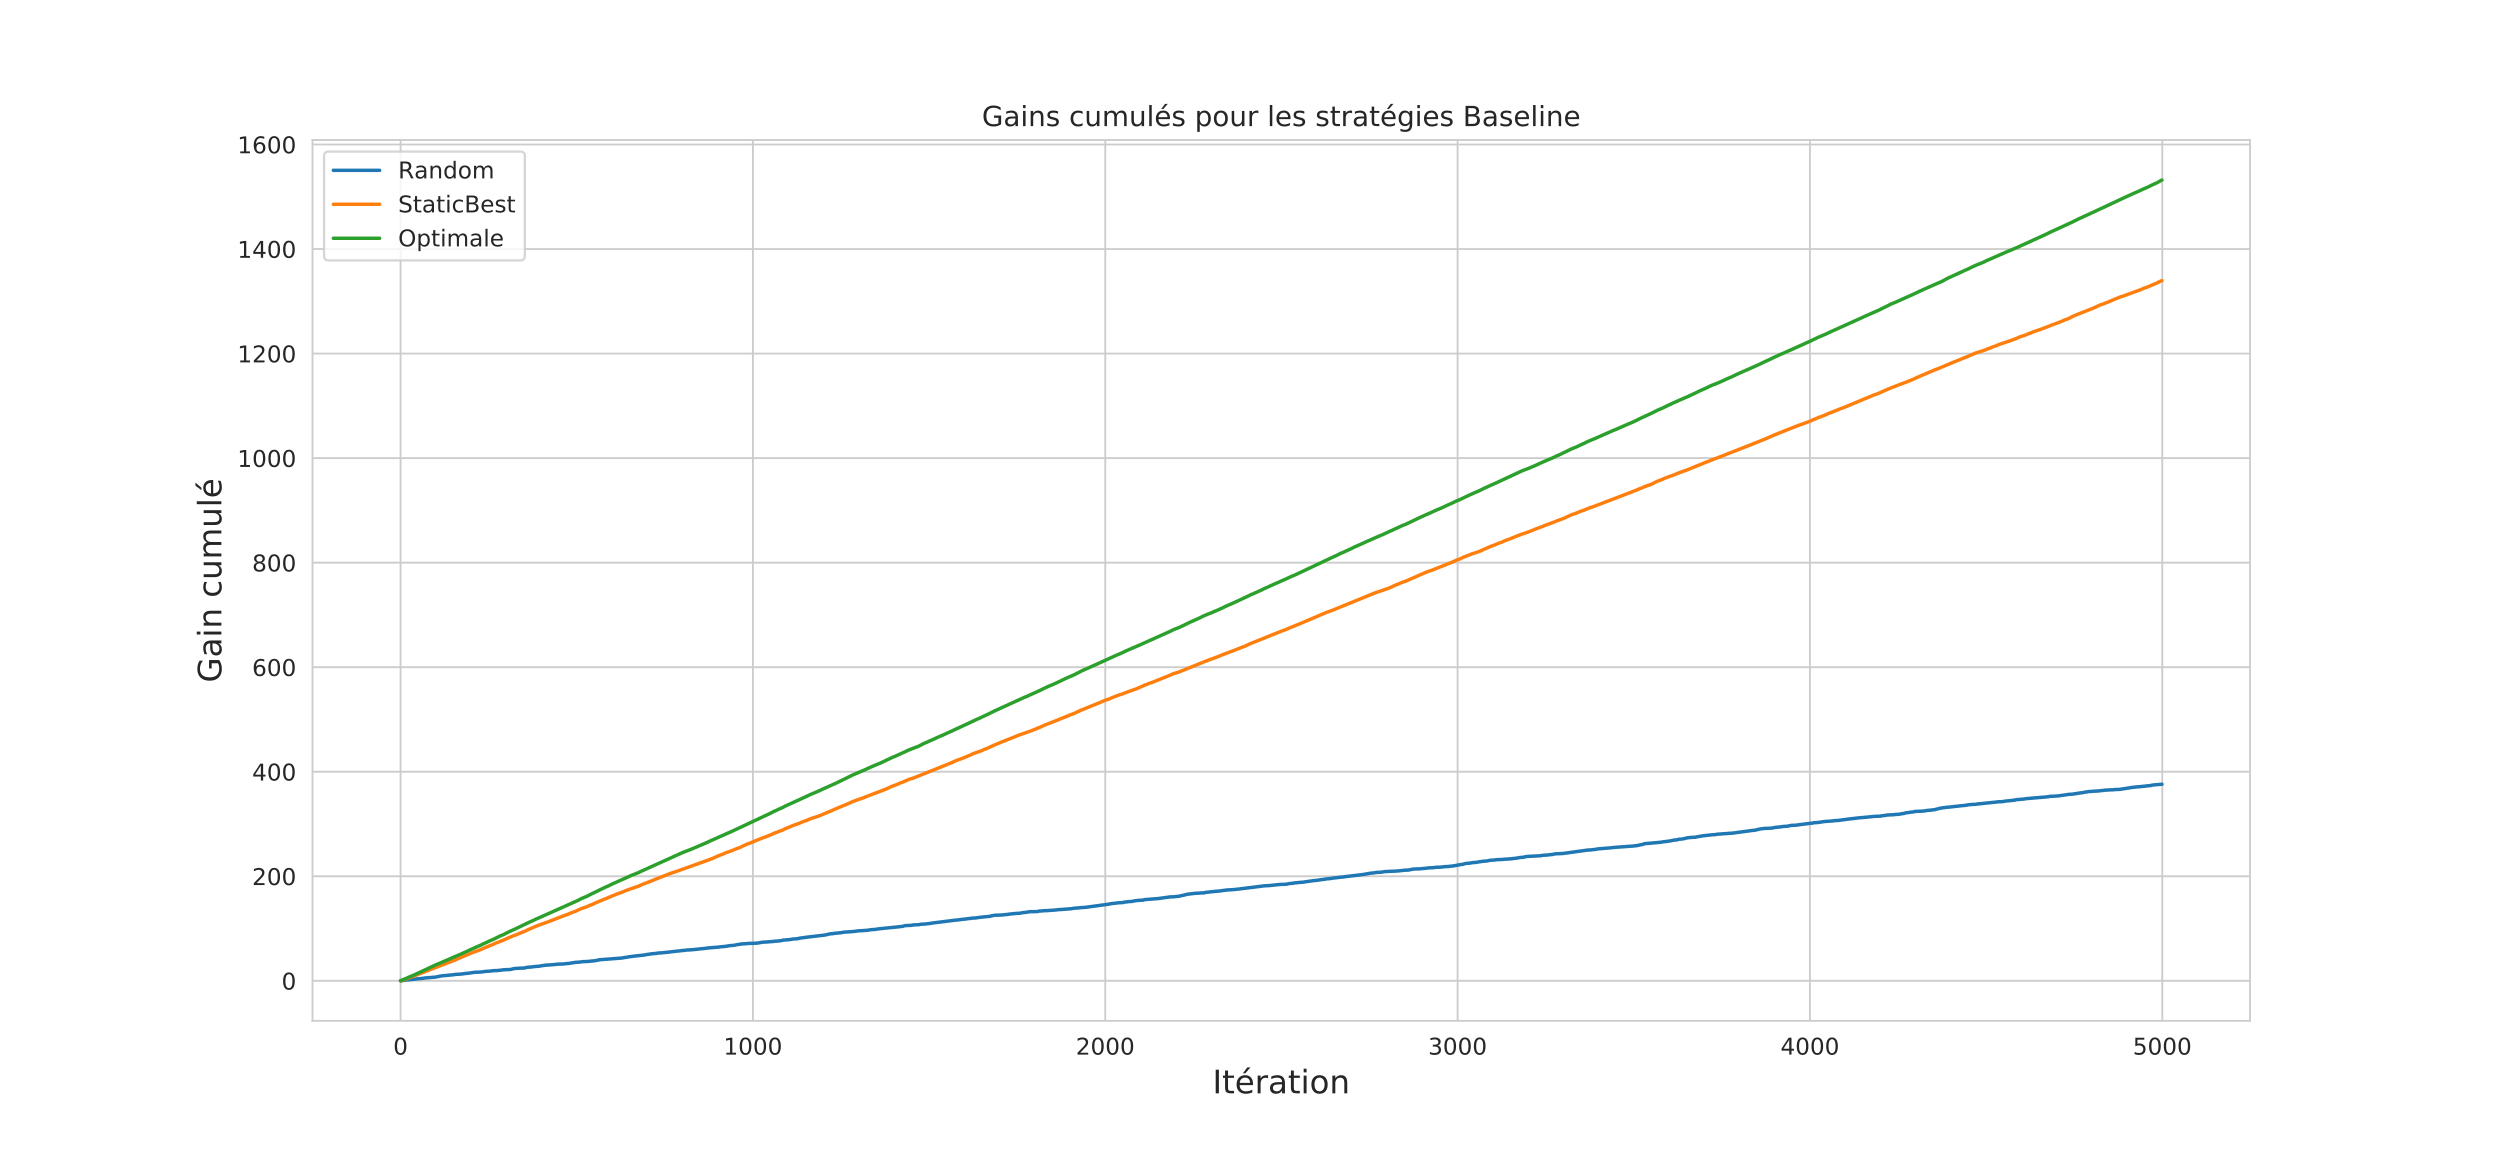 <?xml version="1.0" encoding="utf-8" standalone="no"?>
<!DOCTYPE svg PUBLIC "-//W3C//DTD SVG 1.1//EN"
  "http://www.w3.org/Graphics/SVG/1.1/DTD/svg11.dtd">
<!-- Created with matplotlib (https://matplotlib.org/) -->
<svg height="504pt" version="1.1" viewBox="0 0 1080 504" width="1080pt" xmlns="http://www.w3.org/2000/svg" xmlns:xlink="http://www.w3.org/1999/xlink">
 <defs>
  <style type="text/css">
*{stroke-linecap:butt;stroke-linejoin:round;}
  </style>
 </defs>
 <g id="figure_1">
  <g id="patch_1">
   <path d="M 0 504 
L 1080 504 
L 1080 0 
L 0 0 
z
" style="fill:#ffffff;"/>
  </g>
  <g id="axes_1">
   <g id="patch_2">
    <path d="M 135 441 
L 972 441 
L 972 60.48 
L 135 60.48 
z
" style="fill:#ffffff;"/>
   </g>
   <g id="matplotlib.axis_1">
    <g id="xtick_1">
     <g id="line2d_1">
      <path clip-path="url(#p4d20e1a1eb)" d="M 173.045 441 
L 173.045 60.48 
" style="fill:none;stroke:#cccccc;stroke-linecap:round;stroke-width:0.8;"/>
     </g>
     <g id="text_1">
      <!-- 0 -->
      <defs>
       <path d="M 31.781 66.406 
Q 24.172 66.406 20.328 58.906 
Q 16.5 51.422 16.5 36.375 
Q 16.5 21.391 20.328 13.891 
Q 24.172 6.391 31.781 6.391 
Q 39.453 6.391 43.281 13.891 
Q 47.125 21.391 47.125 36.375 
Q 47.125 51.422 43.281 58.906 
Q 39.453 66.406 31.781 66.406 
z
M 31.781 74.219 
Q 44.047 74.219 50.516 64.516 
Q 56.984 54.828 56.984 36.375 
Q 56.984 17.969 50.516 8.266 
Q 44.047 -1.422 31.781 -1.422 
Q 19.531 -1.422 13.062 8.266 
Q 6.594 17.969 6.594 36.375 
Q 6.594 54.828 13.062 64.516 
Q 19.531 74.219 31.781 74.219 
z
" id="DejaVuSans-48"/>
      </defs>
      <g style="fill:#262626;" transform="translate(169.864 455.598)scale(0.1 -0.1)">
       <use xlink:href="#DejaVuSans-48"/>
      </g>
     </g>
    </g>
    <g id="xtick_2">
     <g id="line2d_2">
      <path clip-path="url(#p4d20e1a1eb)" d="M 325.258 441 
L 325.258 60.48 
" style="fill:none;stroke:#cccccc;stroke-linecap:round;stroke-width:0.8;"/>
     </g>
     <g id="text_2">
      <!-- 1000 -->
      <defs>
       <path d="M 12.406 8.297 
L 28.516 8.297 
L 28.516 63.922 
L 10.984 60.406 
L 10.984 69.391 
L 28.422 72.906 
L 38.281 72.906 
L 38.281 8.297 
L 54.391 8.297 
L 54.391 0 
L 12.406 0 
z
" id="DejaVuSans-49"/>
      </defs>
      <g style="fill:#262626;" transform="translate(312.533 455.598)scale(0.1 -0.1)">
       <use xlink:href="#DejaVuSans-49"/>
       <use x="63.623" xlink:href="#DejaVuSans-48"/>
       <use x="127.246" xlink:href="#DejaVuSans-48"/>
       <use x="190.869" xlink:href="#DejaVuSans-48"/>
      </g>
     </g>
    </g>
    <g id="xtick_3">
     <g id="line2d_3">
      <path clip-path="url(#p4d20e1a1eb)" d="M 477.47 441 
L 477.47 60.48 
" style="fill:none;stroke:#cccccc;stroke-linecap:round;stroke-width:0.8;"/>
     </g>
     <g id="text_3">
      <!-- 2000 -->
      <defs>
       <path d="M 19.188 8.297 
L 53.609 8.297 
L 53.609 0 
L 7.328 0 
L 7.328 8.297 
Q 12.938 14.109 22.625 23.891 
Q 32.328 33.688 34.812 36.531 
Q 39.547 41.844 41.422 45.531 
Q 43.312 49.219 43.312 52.781 
Q 43.312 58.594 39.234 62.25 
Q 35.156 65.922 28.609 65.922 
Q 23.969 65.922 18.812 64.312 
Q 13.672 62.703 7.812 59.422 
L 7.812 69.391 
Q 13.766 71.781 18.938 73 
Q 24.125 74.219 28.422 74.219 
Q 39.75 74.219 46.484 68.547 
Q 53.219 62.891 53.219 53.422 
Q 53.219 48.922 51.531 44.891 
Q 49.859 40.875 45.406 35.406 
Q 44.188 33.984 37.641 27.219 
Q 31.109 20.453 19.188 8.297 
z
" id="DejaVuSans-50"/>
      </defs>
      <g style="fill:#262626;" transform="translate(464.745 455.598)scale(0.1 -0.1)">
       <use xlink:href="#DejaVuSans-50"/>
       <use x="63.623" xlink:href="#DejaVuSans-48"/>
       <use x="127.246" xlink:href="#DejaVuSans-48"/>
       <use x="190.869" xlink:href="#DejaVuSans-48"/>
      </g>
     </g>
    </g>
    <g id="xtick_4">
     <g id="line2d_4">
      <path clip-path="url(#p4d20e1a1eb)" d="M 629.682 441 
L 629.682 60.48 
" style="fill:none;stroke:#cccccc;stroke-linecap:round;stroke-width:0.8;"/>
     </g>
     <g id="text_4">
      <!-- 3000 -->
      <defs>
       <path d="M 40.578 39.312 
Q 47.656 37.797 51.625 33 
Q 55.609 28.219 55.609 21.188 
Q 55.609 10.406 48.188 4.484 
Q 40.766 -1.422 27.094 -1.422 
Q 22.516 -1.422 17.656 -0.516 
Q 12.797 0.391 7.625 2.203 
L 7.625 11.719 
Q 11.719 9.328 16.594 8.109 
Q 21.484 6.891 26.812 6.891 
Q 36.078 6.891 40.938 10.547 
Q 45.797 14.203 45.797 21.188 
Q 45.797 27.641 41.281 31.266 
Q 36.766 34.906 28.719 34.906 
L 20.219 34.906 
L 20.219 43.016 
L 29.109 43.016 
Q 36.375 43.016 40.234 45.922 
Q 44.094 48.828 44.094 54.297 
Q 44.094 59.906 40.109 62.906 
Q 36.141 65.922 28.719 65.922 
Q 24.656 65.922 20.016 65.031 
Q 15.375 64.156 9.812 62.312 
L 9.812 71.094 
Q 15.438 72.656 20.344 73.438 
Q 25.25 74.219 29.594 74.219 
Q 40.828 74.219 47.359 69.109 
Q 53.906 64.016 53.906 55.328 
Q 53.906 49.266 50.438 45.094 
Q 46.969 40.922 40.578 39.312 
z
" id="DejaVuSans-51"/>
      </defs>
      <g style="fill:#262626;" transform="translate(616.957 455.598)scale(0.1 -0.1)">
       <use xlink:href="#DejaVuSans-51"/>
       <use x="63.623" xlink:href="#DejaVuSans-48"/>
       <use x="127.246" xlink:href="#DejaVuSans-48"/>
       <use x="190.869" xlink:href="#DejaVuSans-48"/>
      </g>
     </g>
    </g>
    <g id="xtick_5">
     <g id="line2d_5">
      <path clip-path="url(#p4d20e1a1eb)" d="M 781.894 441 
L 781.894 60.48 
" style="fill:none;stroke:#cccccc;stroke-linecap:round;stroke-width:0.8;"/>
     </g>
     <g id="text_5">
      <!-- 4000 -->
      <defs>
       <path d="M 37.797 64.312 
L 12.891 25.391 
L 37.797 25.391 
z
M 35.203 72.906 
L 47.609 72.906 
L 47.609 25.391 
L 58.016 25.391 
L 58.016 17.188 
L 47.609 17.188 
L 47.609 0 
L 37.797 0 
L 37.797 17.188 
L 4.891 17.188 
L 4.891 26.703 
z
" id="DejaVuSans-52"/>
      </defs>
      <g style="fill:#262626;" transform="translate(769.169 455.598)scale(0.1 -0.1)">
       <use xlink:href="#DejaVuSans-52"/>
       <use x="63.623" xlink:href="#DejaVuSans-48"/>
       <use x="127.246" xlink:href="#DejaVuSans-48"/>
       <use x="190.869" xlink:href="#DejaVuSans-48"/>
      </g>
     </g>
    </g>
    <g id="xtick_6">
     <g id="line2d_6">
      <path clip-path="url(#p4d20e1a1eb)" d="M 934.107 441 
L 934.107 60.48 
" style="fill:none;stroke:#cccccc;stroke-linecap:round;stroke-width:0.8;"/>
     </g>
     <g id="text_6">
      <!-- 5000 -->
      <defs>
       <path d="M 10.797 72.906 
L 49.516 72.906 
L 49.516 64.594 
L 19.828 64.594 
L 19.828 46.734 
Q 21.969 47.469 24.109 47.828 
Q 26.266 48.188 28.422 48.188 
Q 40.625 48.188 47.75 41.5 
Q 54.891 34.812 54.891 23.391 
Q 54.891 11.625 47.562 5.094 
Q 40.234 -1.422 26.906 -1.422 
Q 22.312 -1.422 17.547 -0.641 
Q 12.797 0.141 7.719 1.703 
L 7.719 11.625 
Q 12.109 9.234 16.797 8.062 
Q 21.484 6.891 26.703 6.891 
Q 35.156 6.891 40.078 11.328 
Q 45.016 15.766 45.016 23.391 
Q 45.016 31 40.078 35.438 
Q 35.156 39.891 26.703 39.891 
Q 22.75 39.891 18.812 39.016 
Q 14.891 38.141 10.797 36.281 
z
" id="DejaVuSans-53"/>
      </defs>
      <g style="fill:#262626;" transform="translate(921.382 455.598)scale(0.1 -0.1)">
       <use xlink:href="#DejaVuSans-53"/>
       <use x="63.623" xlink:href="#DejaVuSans-48"/>
       <use x="127.246" xlink:href="#DejaVuSans-48"/>
       <use x="190.869" xlink:href="#DejaVuSans-48"/>
      </g>
     </g>
    </g>
    <g id="text_7">
     <!-- Itération -->
     <defs>
      <path d="M 9.812 72.906 
L 19.672 72.906 
L 19.672 0 
L 9.812 0 
z
" id="DejaVuSans-73"/>
      <path d="M 18.312 70.219 
L 18.312 54.688 
L 36.812 54.688 
L 36.812 47.703 
L 18.312 47.703 
L 18.312 18.016 
Q 18.312 11.328 20.141 9.422 
Q 21.969 7.516 27.594 7.516 
L 36.812 7.516 
L 36.812 0 
L 27.594 0 
Q 17.188 0 13.234 3.875 
Q 9.281 7.766 9.281 18.016 
L 9.281 47.703 
L 2.688 47.703 
L 2.688 54.688 
L 9.281 54.688 
L 9.281 70.219 
z
" id="DejaVuSans-116"/>
      <path d="M 56.203 29.594 
L 56.203 25.203 
L 14.891 25.203 
Q 15.484 15.922 20.484 11.062 
Q 25.484 6.203 34.422 6.203 
Q 39.594 6.203 44.453 7.469 
Q 49.312 8.734 54.109 11.281 
L 54.109 2.781 
Q 49.266 0.734 44.188 -0.344 
Q 39.109 -1.422 33.891 -1.422 
Q 20.797 -1.422 13.156 6.188 
Q 5.516 13.812 5.516 26.812 
Q 5.516 40.234 12.766 48.109 
Q 20.016 56 32.328 56 
Q 43.359 56 49.781 48.891 
Q 56.203 41.797 56.203 29.594 
z
M 47.219 32.234 
Q 47.125 39.594 43.094 43.984 
Q 39.062 48.391 32.422 48.391 
Q 24.906 48.391 20.391 44.141 
Q 15.875 39.891 15.188 32.172 
z
M 38.578 79.984 
L 48.297 79.984 
L 32.375 61.625 
L 24.906 61.625 
z
" id="DejaVuSans-233"/>
      <path d="M 41.109 46.297 
Q 39.594 47.172 37.812 47.578 
Q 36.031 48 33.891 48 
Q 26.266 48 22.188 43.047 
Q 18.109 38.094 18.109 28.812 
L 18.109 0 
L 9.078 0 
L 9.078 54.688 
L 18.109 54.688 
L 18.109 46.188 
Q 20.953 51.172 25.484 53.578 
Q 30.031 56 36.531 56 
Q 37.453 56 38.578 55.875 
Q 39.703 55.766 41.062 55.516 
z
" id="DejaVuSans-114"/>
      <path d="M 34.281 27.484 
Q 23.391 27.484 19.188 25 
Q 14.984 22.516 14.984 16.5 
Q 14.984 11.719 18.141 8.906 
Q 21.297 6.109 26.703 6.109 
Q 34.188 6.109 38.703 11.406 
Q 43.219 16.703 43.219 25.484 
L 43.219 27.484 
z
M 52.203 31.203 
L 52.203 0 
L 43.219 0 
L 43.219 8.297 
Q 40.141 3.328 35.547 0.953 
Q 30.953 -1.422 24.312 -1.422 
Q 15.922 -1.422 10.953 3.297 
Q 6 8.016 6 15.922 
Q 6 25.141 12.172 29.828 
Q 18.359 34.516 30.609 34.516 
L 43.219 34.516 
L 43.219 35.406 
Q 43.219 41.609 39.141 45 
Q 35.062 48.391 27.688 48.391 
Q 23 48.391 18.547 47.266 
Q 14.109 46.141 10.016 43.891 
L 10.016 52.203 
Q 14.938 54.109 19.578 55.047 
Q 24.219 56 28.609 56 
Q 40.484 56 46.344 49.844 
Q 52.203 43.703 52.203 31.203 
z
" id="DejaVuSans-97"/>
      <path d="M 9.422 54.688 
L 18.406 54.688 
L 18.406 0 
L 9.422 0 
z
M 9.422 75.984 
L 18.406 75.984 
L 18.406 64.594 
L 9.422 64.594 
z
" id="DejaVuSans-105"/>
      <path d="M 30.609 48.391 
Q 23.391 48.391 19.188 42.75 
Q 14.984 37.109 14.984 27.297 
Q 14.984 17.484 19.156 11.844 
Q 23.344 6.203 30.609 6.203 
Q 37.797 6.203 41.984 11.859 
Q 46.188 17.531 46.188 27.297 
Q 46.188 37.016 41.984 42.703 
Q 37.797 48.391 30.609 48.391 
z
M 30.609 56 
Q 42.328 56 49.016 48.375 
Q 55.719 40.766 55.719 27.297 
Q 55.719 13.875 49.016 6.219 
Q 42.328 -1.422 30.609 -1.422 
Q 18.844 -1.422 12.172 6.219 
Q 5.516 13.875 5.516 27.297 
Q 5.516 40.766 12.172 48.375 
Q 18.844 56 30.609 56 
z
" id="DejaVuSans-111"/>
      <path d="M 54.891 33.016 
L 54.891 0 
L 45.906 0 
L 45.906 32.719 
Q 45.906 40.484 42.875 44.328 
Q 39.844 48.188 33.797 48.188 
Q 26.516 48.188 22.312 43.547 
Q 18.109 38.922 18.109 30.906 
L 18.109 0 
L 9.078 0 
L 9.078 54.688 
L 18.109 54.688 
L 18.109 46.188 
Q 21.344 51.125 25.703 53.562 
Q 30.078 56 35.797 56 
Q 45.219 56 50.047 50.172 
Q 54.891 44.344 54.891 33.016 
z
" id="DejaVuSans-110"/>
     </defs>
     <g style="fill:#262626;" transform="translate(523.808 472.316)scale(0.14 -0.14)">
      <use xlink:href="#DejaVuSans-73"/>
      <use x="29.492" xlink:href="#DejaVuSans-116"/>
      <use x="68.701" xlink:href="#DejaVuSans-233"/>
      <use x="130.225" xlink:href="#DejaVuSans-114"/>
      <use x="171.338" xlink:href="#DejaVuSans-97"/>
      <use x="232.617" xlink:href="#DejaVuSans-116"/>
      <use x="271.826" xlink:href="#DejaVuSans-105"/>
      <use x="299.609" xlink:href="#DejaVuSans-111"/>
      <use x="360.791" xlink:href="#DejaVuSans-110"/>
     </g>
    </g>
   </g>
   <g id="matplotlib.axis_2">
    <g id="ytick_1">
     <g id="line2d_7">
      <path clip-path="url(#p4d20e1a1eb)" d="M 135 423.704 
L 972 423.704 
" style="fill:none;stroke:#cccccc;stroke-linecap:round;stroke-width:0.8;"/>
     </g>
     <g id="text_8">
      <!-- 0 -->
      <g style="fill:#262626;" transform="translate(121.638 427.503)scale(0.1 -0.1)">
       <use xlink:href="#DejaVuSans-48"/>
      </g>
     </g>
    </g>
    <g id="ytick_2">
     <g id="line2d_8">
      <path clip-path="url(#p4d20e1a1eb)" d="M 135 378.544 
L 972 378.544 
" style="fill:none;stroke:#cccccc;stroke-linecap:round;stroke-width:0.8;"/>
     </g>
     <g id="text_9">
      <!-- 200 -->
      <g style="fill:#262626;" transform="translate(108.912 382.343)scale(0.1 -0.1)">
       <use xlink:href="#DejaVuSans-50"/>
       <use x="63.623" xlink:href="#DejaVuSans-48"/>
       <use x="127.246" xlink:href="#DejaVuSans-48"/>
      </g>
     </g>
    </g>
    <g id="ytick_3">
     <g id="line2d_9">
      <path clip-path="url(#p4d20e1a1eb)" d="M 135 333.383 
L 972 333.383 
" style="fill:none;stroke:#cccccc;stroke-linecap:round;stroke-width:0.8;"/>
     </g>
     <g id="text_10">
      <!-- 400 -->
      <g style="fill:#262626;" transform="translate(108.912 337.183)scale(0.1 -0.1)">
       <use xlink:href="#DejaVuSans-52"/>
       <use x="63.623" xlink:href="#DejaVuSans-48"/>
       <use x="127.246" xlink:href="#DejaVuSans-48"/>
      </g>
     </g>
    </g>
    <g id="ytick_4">
     <g id="line2d_10">
      <path clip-path="url(#p4d20e1a1eb)" d="M 135 288.223 
L 972 288.223 
" style="fill:none;stroke:#cccccc;stroke-linecap:round;stroke-width:0.8;"/>
     </g>
     <g id="text_11">
      <!-- 600 -->
      <defs>
       <path d="M 33.016 40.375 
Q 26.375 40.375 22.484 35.828 
Q 18.609 31.297 18.609 23.391 
Q 18.609 15.531 22.484 10.953 
Q 26.375 6.391 33.016 6.391 
Q 39.656 6.391 43.531 10.953 
Q 47.406 15.531 47.406 23.391 
Q 47.406 31.297 43.531 35.828 
Q 39.656 40.375 33.016 40.375 
z
M 52.594 71.297 
L 52.594 62.312 
Q 48.875 64.062 45.094 64.984 
Q 41.312 65.922 37.594 65.922 
Q 27.828 65.922 22.672 59.328 
Q 17.531 52.734 16.797 39.406 
Q 19.672 43.656 24.016 45.922 
Q 28.375 48.188 33.594 48.188 
Q 44.578 48.188 50.953 41.516 
Q 57.328 34.859 57.328 23.391 
Q 57.328 12.156 50.688 5.359 
Q 44.047 -1.422 33.016 -1.422 
Q 20.359 -1.422 13.672 8.266 
Q 6.984 17.969 6.984 36.375 
Q 6.984 53.656 15.188 63.938 
Q 23.391 74.219 37.203 74.219 
Q 40.922 74.219 44.703 73.484 
Q 48.484 72.75 52.594 71.297 
z
" id="DejaVuSans-54"/>
      </defs>
      <g style="fill:#262626;" transform="translate(108.912 292.022)scale(0.1 -0.1)">
       <use xlink:href="#DejaVuSans-54"/>
       <use x="63.623" xlink:href="#DejaVuSans-48"/>
       <use x="127.246" xlink:href="#DejaVuSans-48"/>
      </g>
     </g>
    </g>
    <g id="ytick_5">
     <g id="line2d_11">
      <path clip-path="url(#p4d20e1a1eb)" d="M 135 243.063 
L 972 243.063 
" style="fill:none;stroke:#cccccc;stroke-linecap:round;stroke-width:0.8;"/>
     </g>
     <g id="text_12">
      <!-- 800 -->
      <defs>
       <path d="M 31.781 34.625 
Q 24.75 34.625 20.719 30.859 
Q 16.703 27.094 16.703 20.516 
Q 16.703 13.922 20.719 10.156 
Q 24.75 6.391 31.781 6.391 
Q 38.812 6.391 42.859 10.172 
Q 46.922 13.969 46.922 20.516 
Q 46.922 27.094 42.891 30.859 
Q 38.875 34.625 31.781 34.625 
z
M 21.922 38.812 
Q 15.578 40.375 12.031 44.719 
Q 8.5 49.078 8.5 55.328 
Q 8.5 64.062 14.719 69.141 
Q 20.953 74.219 31.781 74.219 
Q 42.672 74.219 48.875 69.141 
Q 55.078 64.062 55.078 55.328 
Q 55.078 49.078 51.531 44.719 
Q 48 40.375 41.703 38.812 
Q 48.828 37.156 52.797 32.312 
Q 56.781 27.484 56.781 20.516 
Q 56.781 9.906 50.312 4.234 
Q 43.844 -1.422 31.781 -1.422 
Q 19.734 -1.422 13.25 4.234 
Q 6.781 9.906 6.781 20.516 
Q 6.781 27.484 10.781 32.312 
Q 14.797 37.156 21.922 38.812 
z
M 18.312 54.391 
Q 18.312 48.734 21.844 45.562 
Q 25.391 42.391 31.781 42.391 
Q 38.141 42.391 41.719 45.562 
Q 45.312 48.734 45.312 54.391 
Q 45.312 60.062 41.719 63.234 
Q 38.141 66.406 31.781 66.406 
Q 25.391 66.406 21.844 63.234 
Q 18.312 60.062 18.312 54.391 
z
" id="DejaVuSans-56"/>
      </defs>
      <g style="fill:#262626;" transform="translate(108.912 246.862)scale(0.1 -0.1)">
       <use xlink:href="#DejaVuSans-56"/>
       <use x="63.623" xlink:href="#DejaVuSans-48"/>
       <use x="127.246" xlink:href="#DejaVuSans-48"/>
      </g>
     </g>
    </g>
    <g id="ytick_6">
     <g id="line2d_12">
      <path clip-path="url(#p4d20e1a1eb)" d="M 135 197.903 
L 972 197.903 
" style="fill:none;stroke:#cccccc;stroke-linecap:round;stroke-width:0.8;"/>
     </g>
     <g id="text_13">
      <!-- 1000 -->
      <g style="fill:#262626;" transform="translate(102.55 201.702)scale(0.1 -0.1)">
       <use xlink:href="#DejaVuSans-49"/>
       <use x="63.623" xlink:href="#DejaVuSans-48"/>
       <use x="127.246" xlink:href="#DejaVuSans-48"/>
       <use x="190.869" xlink:href="#DejaVuSans-48"/>
      </g>
     </g>
    </g>
    <g id="ytick_7">
     <g id="line2d_13">
      <path clip-path="url(#p4d20e1a1eb)" d="M 135 152.743 
L 972 152.743 
" style="fill:none;stroke:#cccccc;stroke-linecap:round;stroke-width:0.8;"/>
     </g>
     <g id="text_14">
      <!-- 1200 -->
      <g style="fill:#262626;" transform="translate(102.55 156.542)scale(0.1 -0.1)">
       <use xlink:href="#DejaVuSans-49"/>
       <use x="63.623" xlink:href="#DejaVuSans-50"/>
       <use x="127.246" xlink:href="#DejaVuSans-48"/>
       <use x="190.869" xlink:href="#DejaVuSans-48"/>
      </g>
     </g>
    </g>
    <g id="ytick_8">
     <g id="line2d_14">
      <path clip-path="url(#p4d20e1a1eb)" d="M 135 107.583 
L 972 107.583 
" style="fill:none;stroke:#cccccc;stroke-linecap:round;stroke-width:0.8;"/>
     </g>
     <g id="text_15">
      <!-- 1400 -->
      <g style="fill:#262626;" transform="translate(102.55 111.382)scale(0.1 -0.1)">
       <use xlink:href="#DejaVuSans-49"/>
       <use x="63.623" xlink:href="#DejaVuSans-52"/>
       <use x="127.246" xlink:href="#DejaVuSans-48"/>
       <use x="190.869" xlink:href="#DejaVuSans-48"/>
      </g>
     </g>
    </g>
    <g id="ytick_9">
     <g id="line2d_15">
      <path clip-path="url(#p4d20e1a1eb)" d="M 135 62.423 
L 972 62.423 
" style="fill:none;stroke:#cccccc;stroke-linecap:round;stroke-width:0.8;"/>
     </g>
     <g id="text_16">
      <!-- 1600 -->
      <g style="fill:#262626;" transform="translate(102.55 66.222)scale(0.1 -0.1)">
       <use xlink:href="#DejaVuSans-49"/>
       <use x="63.623" xlink:href="#DejaVuSans-54"/>
       <use x="127.246" xlink:href="#DejaVuSans-48"/>
       <use x="190.869" xlink:href="#DejaVuSans-48"/>
      </g>
     </g>
    </g>
    <g id="text_17">
     <!-- Gain cumulé -->
     <defs>
      <path d="M 59.516 10.406 
L 59.516 29.984 
L 43.406 29.984 
L 43.406 38.094 
L 69.281 38.094 
L 69.281 6.781 
Q 63.578 2.734 56.688 0.656 
Q 49.812 -1.422 42 -1.422 
Q 24.906 -1.422 15.25 8.562 
Q 5.609 18.562 5.609 36.375 
Q 5.609 54.25 15.25 64.234 
Q 24.906 74.219 42 74.219 
Q 49.125 74.219 55.547 72.453 
Q 61.969 70.703 67.391 67.281 
L 67.391 56.781 
Q 61.922 61.422 55.766 63.766 
Q 49.609 66.109 42.828 66.109 
Q 29.438 66.109 22.719 58.641 
Q 16.016 51.172 16.016 36.375 
Q 16.016 21.625 22.719 14.156 
Q 29.438 6.688 42.828 6.688 
Q 48.047 6.688 52.141 7.594 
Q 56.25 8.5 59.516 10.406 
z
" id="DejaVuSans-71"/>
      <path id="DejaVuSans-32"/>
      <path d="M 48.781 52.594 
L 48.781 44.188 
Q 44.969 46.297 41.141 47.344 
Q 37.312 48.391 33.406 48.391 
Q 24.656 48.391 19.812 42.844 
Q 14.984 37.312 14.984 27.297 
Q 14.984 17.281 19.812 11.734 
Q 24.656 6.203 33.406 6.203 
Q 37.312 6.203 41.141 7.25 
Q 44.969 8.297 48.781 10.406 
L 48.781 2.094 
Q 45.016 0.344 40.984 -0.531 
Q 36.969 -1.422 32.422 -1.422 
Q 20.062 -1.422 12.781 6.344 
Q 5.516 14.109 5.516 27.297 
Q 5.516 40.672 12.859 48.328 
Q 20.219 56 33.016 56 
Q 37.156 56 41.109 55.141 
Q 45.062 54.297 48.781 52.594 
z
" id="DejaVuSans-99"/>
      <path d="M 8.5 21.578 
L 8.5 54.688 
L 17.484 54.688 
L 17.484 21.922 
Q 17.484 14.156 20.5 10.266 
Q 23.531 6.391 29.594 6.391 
Q 36.859 6.391 41.078 11.031 
Q 45.312 15.672 45.312 23.688 
L 45.312 54.688 
L 54.297 54.688 
L 54.297 0 
L 45.312 0 
L 45.312 8.406 
Q 42.047 3.422 37.719 1 
Q 33.406 -1.422 27.688 -1.422 
Q 18.266 -1.422 13.375 4.438 
Q 8.5 10.297 8.5 21.578 
z
M 31.109 56 
z
" id="DejaVuSans-117"/>
      <path d="M 52 44.188 
Q 55.375 50.25 60.062 53.125 
Q 64.75 56 71.094 56 
Q 79.641 56 84.281 50.016 
Q 88.922 44.047 88.922 33.016 
L 88.922 0 
L 79.891 0 
L 79.891 32.719 
Q 79.891 40.578 77.094 44.375 
Q 74.312 48.188 68.609 48.188 
Q 61.625 48.188 57.562 43.547 
Q 53.516 38.922 53.516 30.906 
L 53.516 0 
L 44.484 0 
L 44.484 32.719 
Q 44.484 40.625 41.703 44.406 
Q 38.922 48.188 33.109 48.188 
Q 26.219 48.188 22.156 43.531 
Q 18.109 38.875 18.109 30.906 
L 18.109 0 
L 9.078 0 
L 9.078 54.688 
L 18.109 54.688 
L 18.109 46.188 
Q 21.188 51.219 25.484 53.609 
Q 29.781 56 35.688 56 
Q 41.656 56 45.828 52.969 
Q 50 49.953 52 44.188 
z
" id="DejaVuSans-109"/>
      <path d="M 9.422 75.984 
L 18.406 75.984 
L 18.406 0 
L 9.422 0 
z
" id="DejaVuSans-108"/>
     </defs>
     <g style="fill:#262626;" transform="translate(95.638 294.851)rotate(-90)scale(0.14 -0.14)">
      <use xlink:href="#DejaVuSans-71"/>
      <use x="77.49" xlink:href="#DejaVuSans-97"/>
      <use x="138.77" xlink:href="#DejaVuSans-105"/>
      <use x="166.553" xlink:href="#DejaVuSans-110"/>
      <use x="229.932" xlink:href="#DejaVuSans-32"/>
      <use x="261.719" xlink:href="#DejaVuSans-99"/>
      <use x="316.699" xlink:href="#DejaVuSans-117"/>
      <use x="380.078" xlink:href="#DejaVuSans-109"/>
      <use x="477.49" xlink:href="#DejaVuSans-117"/>
      <use x="540.869" xlink:href="#DejaVuSans-108"/>
      <use x="568.652" xlink:href="#DejaVuSans-233"/>
     </g>
    </g>
   </g>
   <g id="line2d_16">
    <path clip-path="url(#p4d20e1a1eb)" d="M 173.045 423.704 
L 174.111 423.578 
L 174.872 423.475 
L 175.176 423.384 
L 179.134 423.015 
L 179.438 422.936 
L 182.939 422.622 
L 183.396 422.495 
L 187.962 422.128 
L 188.419 422.042 
L 191.007 421.535 
L 192.529 421.436 
L 193.137 421.339 
L 193.899 421.277 
L 195.877 421.094 
L 196.182 421.027 
L 196.791 420.954 
L 197.247 420.908 
L 198.769 420.842 
L 199.226 420.771 
L 199.987 420.715 
L 200.444 420.607 
L 202.27 420.438 
L 205.162 420.021 
L 207.75 419.927 
L 208.815 419.775 
L 209.576 419.666 
L 210.185 419.606 
L 211.86 419.515 
L 212.925 419.34 
L 214.904 419.275 
L 215.36 419.21 
L 217.339 418.996 
L 217.644 418.929 
L 220.383 418.825 
L 220.688 418.757 
L 221.145 418.671 
L 222.058 418.417 
L 223.276 418.331 
L 224.189 418.268 
L 226.624 418.192 
L 227.233 417.957 
L 227.994 417.867 
L 228.451 417.81 
L 229.821 417.725 
L 230.886 417.546 
L 233.017 417.398 
L 233.474 417.274 
L 234.235 417.182 
L 234.539 417.115 
L 235.3 417.011 
L 235.909 416.942 
L 237.583 416.835 
L 240.171 416.629 
L 240.628 416.536 
L 241.389 416.507 
L 243.672 416.422 
L 244.281 416.308 
L 245.651 416.211 
L 247.782 415.87 
L 248.238 415.795 
L 248.847 415.723 
L 250.521 415.627 
L 251.435 415.447 
L 253.414 415.382 
L 253.87 415.33 
L 254.783 415.303 
L 255.088 415.202 
L 256.61 415.093 
L 258.284 414.782 
L 258.589 414.759 
L 258.893 414.624 
L 268.635 413.872 
L 270.005 413.624 
L 270.766 413.538 
L 271.375 413.373 
L 272.288 413.269 
L 272.897 413.178 
L 273.658 413.079 
L 278.376 412.566 
L 278.833 412.464 
L 279.137 412.368 
L 279.746 412.325 
L 281.116 412.106 
L 281.573 412.034 
L 283.704 411.841 
L 284.313 411.705 
L 285.378 411.661 
L 287.661 411.438 
L 288.118 411.394 
L 289.031 411.298 
L 292.837 410.841 
L 293.902 410.77 
L 294.359 410.654 
L 295.881 410.554 
L 296.337 410.439 
L 298.773 410.309 
L 305.166 409.642 
L 305.622 409.534 
L 310.189 409.164 
L 311.254 409.03 
L 311.711 408.981 
L 313.081 408.873 
L 313.385 408.808 
L 314.146 408.725 
L 314.451 408.642 
L 315.212 408.532 
L 317.495 408.322 
L 317.799 408.215 
L 318.104 408.142 
L 319.321 407.944 
L 319.778 407.908 
L 320.082 407.796 
L 322.366 407.699 
L 322.822 407.582 
L 325.867 407.487 
L 327.084 407.422 
L 327.845 407.325 
L 328.15 407.237 
L 329.672 407.004 
L 331.498 406.926 
L 331.955 406.868 
L 333.934 406.728 
L 334.086 406.728 
L 334.39 406.613 
L 336.217 406.513 
L 336.674 406.444 
L 337.435 406.375 
L 337.891 406.24 
L 338.196 406.144 
L 340.175 405.992 
L 340.936 405.923 
L 341.392 405.858 
L 341.849 405.813 
L 342.305 405.68 
L 343.675 405.597 
L 344.436 405.524 
L 345.806 405.22 
L 346.567 405.143 
L 347.328 405.042 
L 347.937 404.938 
L 355.7 404.021 
L 356.157 403.967 
L 356.461 403.902 
L 356.918 403.856 
L 357.831 403.553 
L 358.592 403.482 
L 358.897 403.376 
L 360.114 403.319 
L 360.571 403.156 
L 361.789 403.096 
L 362.093 403.024 
L 363.311 402.946 
L 363.615 402.836 
L 364.376 402.747 
L 365.137 402.637 
L 366.964 402.549 
L 368.334 402.434 
L 369.551 402.313 
L 370.008 402.229 
L 371.074 402.111 
L 372.9 402.011 
L 373.509 401.955 
L 374.727 401.888 
L 375.031 401.807 
L 375.64 401.737 
L 376.249 401.616 
L 378.228 401.498 
L 378.684 401.386 
L 379.445 401.31 
L 379.75 401.233 
L 388.73 400.332 
L 389.035 400.257 
L 389.948 400.208 
L 390.861 399.888 
L 391.622 399.837 
L 393.601 399.753 
L 394.514 399.572 
L 396.95 399.467 
L 397.406 399.366 
L 397.711 399.283 
L 399.233 399.207 
L 399.69 399.162 
L 401.059 399.019 
L 401.973 398.888 
L 402.582 398.769 
L 403.038 398.719 
L 412.628 397.52 
L 413.693 397.439 
L 415.063 397.235 
L 417.498 396.983 
L 417.955 396.868 
L 419.325 396.758 
L 419.629 396.65 
L 421.456 396.555 
L 423.587 396.246 
L 427.849 395.831 
L 428.305 395.637 
L 428.914 395.539 
L 429.828 395.38 
L 432.72 395.291 
L 433.328 395.218 
L 435.155 395.03 
L 435.612 394.983 
L 435.916 394.903 
L 436.829 394.823 
L 437.438 394.741 
L 438.504 394.636 
L 439.112 394.585 
L 440.635 394.521 
L 441.243 394.37 
L 442.613 394.178 
L 443.983 394.02 
L 444.592 393.857 
L 448.245 393.802 
L 448.854 393.575 
L 450.072 393.537 
L 450.376 393.458 
L 452.507 393.377 
L 453.268 393.31 
L 454.79 393.213 
L 455.247 393.172 
L 456.465 393.083 
L 456.769 392.999 
L 458.596 392.891 
L 462.705 392.575 
L 463.314 392.49 
L 463.619 392.396 
L 464.836 392.296 
L 467.424 392.068 
L 468.946 391.966 
L 476.709 390.912 
L 477.622 390.805 
L 477.927 390.729 
L 478.84 390.641 
L 479.905 390.401 
L 483.102 390.015 
L 485.081 389.905 
L 485.385 389.819 
L 485.842 389.69 
L 487.059 389.585 
L 487.364 389.51 
L 488.886 389.429 
L 490.56 389.085 
L 491.474 389.02 
L 491.93 388.954 
L 493.909 388.845 
L 494.366 388.662 
L 494.822 388.608 
L 500.302 388.175 
L 500.911 388.093 
L 503.498 387.737 
L 505.477 387.461 
L 507.456 387.397 
L 507.912 387.308 
L 509.282 387.199 
L 510.043 387.001 
L 510.5 386.904 
L 510.804 386.813 
L 511.413 386.706 
L 512.327 386.484 
L 512.631 386.38 
L 513.088 386.296 
L 516.284 385.912 
L 518.263 385.822 
L 518.567 385.761 
L 520.242 385.709 
L 520.85 385.513 
L 521.612 385.428 
L 522.068 385.382 
L 525.417 385.032 
L 525.873 384.983 
L 526.635 384.955 
L 527.396 384.831 
L 527.852 384.771 
L 529.831 384.496 
L 533.484 384.259 
L 533.789 384.195 
L 534.854 384.101 
L 544.9 382.849 
L 545.965 382.688 
L 548.096 382.586 
L 552.967 382.079 
L 555.707 381.99 
L 556.012 381.923 
L 556.316 381.843 
L 556.62 381.747 
L 558.599 381.558 
L 558.904 381.462 
L 562.1 381.145 
L 563.165 381.079 
L 563.622 380.982 
L 565.753 380.675 
L 566.971 380.519 
L 567.275 380.427 
L 568.797 380.335 
L 569.102 380.27 
L 569.711 380.191 
L 570.015 380.118 
L 572.45 379.818 
L 572.755 379.694 
L 574.277 379.594 
L 576.104 379.306 
L 577.169 379.195 
L 578.234 379.078 
L 578.691 378.978 
L 580.213 378.877 
L 581.127 378.717 
L 588.585 377.821 
L 591.477 377.335 
L 592.086 377.204 
L 593.304 377.117 
L 593.608 377.035 
L 594.369 376.945 
L 594.826 376.869 
L 596.5 376.819 
L 596.957 376.712 
L 597.718 376.639 
L 598.022 376.551 
L 599.544 376.456 
L 600.305 376.429 
L 602.741 376.324 
L 603.958 376.248 
L 606.242 376.004 
L 606.85 375.923 
L 608.525 375.877 
L 608.981 375.717 
L 609.742 375.622 
L 610.351 375.435 
L 613.396 375.344 
L 614.309 375.228 
L 615.526 375.139 
L 615.983 375.085 
L 616.744 374.985 
L 617.201 374.919 
L 619.332 374.84 
L 619.636 374.764 
L 620.397 374.665 
L 621.615 374.635 
L 623.137 374.556 
L 623.746 374.414 
L 625.877 374.323 
L 626.334 374.215 
L 627.551 374.119 
L 627.856 374.042 
L 628.617 373.944 
L 631.204 373.459 
L 631.965 373.373 
L 632.879 373.089 
L 633.64 372.978 
L 634.249 372.898 
L 635.01 372.886 
L 635.314 372.784 
L 635.923 372.702 
L 636.38 372.63 
L 638.054 372.526 
L 638.358 372.408 
L 640.794 372.057 
L 641.555 372.011 
L 642.468 371.918 
L 643.381 371.709 
L 643.686 371.64 
L 645.512 371.541 
L 646.426 371.396 
L 649.165 371.291 
L 649.774 371.177 
L 651.753 371.107 
L 652.057 371.033 
L 653.275 370.974 
L 653.732 370.856 
L 654.645 370.783 
L 655.254 370.7 
L 656.776 370.422 
L 658.146 370.347 
L 658.755 370.142 
L 659.516 370.021 
L 659.972 369.977 
L 665.604 369.677 
L 666.213 369.506 
L 668.192 369.397 
L 670.932 369.089 
L 671.236 368.967 
L 671.845 368.873 
L 672.454 368.832 
L 674.585 368.741 
L 675.194 368.702 
L 686.001 367.217 
L 687.523 367.141 
L 688.284 367.007 
L 689.045 366.973 
L 689.502 366.891 
L 689.958 366.758 
L 693.307 366.461 
L 694.829 366.359 
L 697.569 366.068 
L 698.178 366.014 
L 700.309 365.861 
L 705.941 365.459 
L 706.245 365.367 
L 707.158 365.33 
L 707.463 365.209 
L 708.072 365.113 
L 708.528 364.98 
L 708.833 364.913 
L 709.594 364.805 
L 710.355 364.478 
L 711.42 364.396 
L 711.725 364.336 
L 713.247 364.264 
L 713.703 364.171 
L 715.226 364.06 
L 717.204 363.857 
L 717.813 363.801 
L 718.27 363.705 
L 718.726 363.63 
L 719.792 363.529 
L 720.096 363.455 
L 721.01 363.354 
L 721.466 363.271 
L 721.923 363.192 
L 722.227 363.096 
L 722.684 363.038 
L 723.445 362.881 
L 724.51 362.833 
L 725.272 362.538 
L 726.489 362.503 
L 726.794 362.418 
L 727.707 362.267 
L 728.62 361.999 
L 728.925 361.958 
L 729.229 361.881 
L 730.295 361.822 
L 730.599 361.755 
L 732.426 361.683 
L 732.73 361.586 
L 734.709 361.219 
L 735.47 361.109 
L 737.753 360.825 
L 738.666 360.738 
L 739.732 360.611 
L 741.254 360.533 
L 741.863 360.366 
L 743.689 360.264 
L 744.298 360.183 
L 746.125 360.101 
L 746.429 360.025 
L 748.408 359.92 
L 757.084 358.745 
L 758.149 358.658 
L 758.606 358.529 
L 759.063 358.43 
L 760.433 358.108 
L 761.498 357.99 
L 761.955 357.887 
L 764.695 357.794 
L 765.608 357.69 
L 766.064 357.638 
L 766.369 357.524 
L 766.978 357.45 
L 767.282 357.374 
L 768.804 357.272 
L 769.109 357.202 
L 769.718 357.165 
L 770.022 357.054 
L 771.392 356.973 
L 772.457 356.892 
L 772.914 356.722 
L 773.523 356.647 
L 773.827 356.564 
L 776.11 356.473 
L 776.719 356.346 
L 780.22 355.898 
L 781.59 355.748 
L 781.894 355.661 
L 783.112 355.587 
L 783.569 355.428 
L 785.243 355.333 
L 786.461 355.144 
L 786.918 355.122 
L 787.222 355.028 
L 788.287 354.885 
L 789.81 354.775 
L 791.941 354.633 
L 792.397 354.521 
L 794.224 354.419 
L 794.68 354.365 
L 795.289 354.275 
L 796.355 354.133 
L 796.964 354.075 
L 797.572 353.95 
L 803.661 353.241 
L 805.183 353.137 
L 805.64 353.089 
L 806.705 352.988 
L 808.075 352.846 
L 808.988 352.754 
L 809.293 352.684 
L 812.337 352.581 
L 812.946 352.405 
L 814.316 352.285 
L 814.62 352.215 
L 815.381 352.056 
L 817.969 351.979 
L 818.578 351.867 
L 820.556 351.757 
L 821.013 351.628 
L 821.317 351.558 
L 821.926 351.494 
L 822.383 351.437 
L 822.84 351.285 
L 823.296 351.163 
L 824.21 351.053 
L 824.818 350.949 
L 825.275 350.883 
L 826.797 350.714 
L 827.254 350.548 
L 830.602 350.397 
L 831.363 350.321 
L 832.581 350.099 
L 834.103 349.991 
L 834.408 349.908 
L 835.321 349.842 
L 835.778 349.79 
L 836.234 349.642 
L 836.843 349.488 
L 837.3 349.397 
L 837.909 349.208 
L 839.279 348.954 
L 840.496 348.845 
L 840.801 348.773 
L 841.257 348.724 
L 842.171 348.655 
L 842.627 348.611 
L 843.54 348.501 
L 843.997 348.445 
L 844.91 348.338 
L 846.128 348.223 
L 846.432 348.156 
L 847.65 348.05 
L 849.781 347.82 
L 850.086 347.671 
L 851.608 347.571 
L 851.912 347.508 
L 853.739 347.449 
L 854.348 347.299 
L 855.717 347.196 
L 856.479 347.101 
L 862.719 346.453 
L 863.024 346.378 
L 864.85 346.332 
L 865.155 346.227 
L 865.763 346.196 
L 866.22 346.113 
L 866.525 346.034 
L 867.742 345.925 
L 868.655 345.848 
L 869.569 345.747 
L 870.178 345.672 
L 870.482 345.613 
L 870.786 345.504 
L 871.243 345.443 
L 872.309 345.358 
L 872.765 345.308 
L 874.287 345.2 
L 874.744 345.12 
L 875.201 345.024 
L 876.418 344.924 
L 884.942 344.193 
L 885.399 344.04 
L 887.378 343.946 
L 887.986 343.911 
L 889.356 343.805 
L 892.705 343.325 
L 893.162 343.299 
L 893.466 343.167 
L 894.532 343.126 
L 895.445 343.065 
L 895.901 342.959 
L 896.815 342.869 
L 897.576 342.68 
L 898.337 342.613 
L 898.946 342.511 
L 899.707 342.438 
L 900.468 342.239 
L 901.838 342.05 
L 902.447 341.936 
L 903.969 341.862 
L 904.425 341.805 
L 906.252 341.711 
L 907.47 341.579 
L 908.383 341.486 
L 909.448 341.337 
L 910.818 341.277 
L 911.275 341.224 
L 913.101 341.185 
L 913.406 341.101 
L 915.841 340.997 
L 919.342 340.436 
L 919.951 340.38 
L 920.712 340.207 
L 921.321 340.139 
L 922.386 340.034 
L 922.691 339.968 
L 924.67 339.834 
L 925.278 339.73 
L 926.648 339.636 
L 927.105 339.534 
L 928.323 339.423 
L 929.236 339.343 
L 929.693 339.177 
L 930.606 339.078 
L 931.063 339.029 
L 933.955 338.795 
L 933.955 338.795 
" style="fill:none;stroke:#1f77b4;stroke-linecap:round;stroke-width:1.5;"/>
   </g>
   <g id="line2d_17">
    <path clip-path="url(#p4d20e1a1eb)" d="M 173.045 423.681 
L 173.807 423.563 
L 174.263 423.379 
L 175.785 422.833 
L 176.242 422.599 
L 180.047 421.174 
L 180.808 420.84 
L 195.573 415.105 
L 196.03 414.95 
L 196.486 414.754 
L 200.596 413.001 
L 201.053 412.795 
L 201.966 412.416 
L 203.031 411.954 
L 203.792 411.596 
L 204.401 411.412 
L 204.858 411.247 
L 206.228 410.76 
L 207.293 410.381 
L 207.902 410.1 
L 211.555 408.53 
L 212.773 408.093 
L 214.143 407.417 
L 214.752 407.205 
L 216.578 406.502 
L 218.557 405.681 
L 219.166 405.343 
L 220.536 404.777 
L 221.906 404.189 
L 222.971 403.86 
L 224.189 403.314 
L 224.95 403.011 
L 226.624 402.35 
L 227.842 401.75 
L 228.603 401.409 
L 229.668 400.94 
L 230.582 400.55 
L 231.343 400.206 
L 232.408 399.817 
L 232.865 399.607 
L 234.691 398.974 
L 235.148 398.835 
L 237.736 397.87 
L 241.693 396.318 
L 242.302 396.116 
L 243.672 395.537 
L 244.129 395.433 
L 244.737 395.136 
L 245.194 395.041 
L 246.107 394.609 
L 248.999 393.515 
L 250.217 392.907 
L 250.521 392.798 
L 250.978 392.564 
L 253.566 391.694 
L 254.631 391.177 
L 255.849 390.734 
L 256.762 390.314 
L 257.523 389.942 
L 264.829 386.901 
L 265.286 386.752 
L 266.047 386.398 
L 269.244 385.242 
L 269.852 384.939 
L 270.461 384.68 
L 272.897 383.827 
L 273.506 383.626 
L 275.637 382.908 
L 277.767 381.967 
L 279.442 381.322 
L 282.029 380.338 
L 282.486 380.11 
L 289.64 377.306 
L 290.097 377.177 
L 290.706 376.932 
L 291.314 376.767 
L 293.293 376.072 
L 306.231 371.449 
L 306.688 371.272 
L 308.058 370.751 
L 309.58 370.037 
L 310.036 369.832 
L 312.472 368.899 
L 313.081 368.591 
L 314.603 368.041 
L 315.364 367.796 
L 317.647 366.866 
L 319.017 366.324 
L 319.778 366.086 
L 320.539 365.655 
L 321.909 365.039 
L 323.127 364.5 
L 324.192 364.159 
L 325.867 363.431 
L 328.15 362.506 
L 328.759 362.264 
L 329.824 361.85 
L 330.433 361.63 
L 330.737 361.559 
L 331.346 361.271 
L 332.868 360.695 
L 334.695 359.833 
L 335.304 359.657 
L 338.348 358.489 
L 339.109 358.051 
L 342.61 356.61 
L 345.502 355.579 
L 346.111 355.236 
L 346.72 355.041 
L 347.633 354.679 
L 348.698 354.351 
L 349.612 353.919 
L 350.982 353.391 
L 352.808 352.849 
L 353.265 352.672 
L 353.874 352.463 
L 354.939 352.012 
L 356.005 351.583 
L 356.766 351.233 
L 359.049 350.306 
L 360.419 349.682 
L 362.245 348.904 
L 364.985 347.785 
L 365.442 347.615 
L 366.051 347.301 
L 367.268 346.812 
L 368.182 346.359 
L 371.074 345.3 
L 371.682 345.119 
L 372.9 344.675 
L 373.205 344.574 
L 374.118 344.156 
L 382.185 341.116 
L 385.686 339.549 
L 386.599 339.255 
L 388.426 338.495 
L 389.035 338.181 
L 389.491 338.063 
L 389.948 337.907 
L 392.688 336.687 
L 394.514 336.134 
L 395.428 335.779 
L 408.366 330.588 
L 409.279 330.213 
L 409.888 329.941 
L 410.344 329.783 
L 411.105 329.486 
L 412.323 328.909 
L 412.78 328.733 
L 413.236 328.504 
L 415.215 327.8 
L 415.672 327.623 
L 415.976 327.52 
L 419.325 326.145 
L 420.238 325.639 
L 421.76 325.124 
L 424.043 324.298 
L 425.109 323.806 
L 426.479 323.281 
L 429.523 321.867 
L 429.98 321.695 
L 431.197 321.161 
L 434.851 319.693 
L 435.459 319.443 
L 436.373 319.096 
L 438.351 318.326 
L 438.808 318.125 
L 440.33 317.488 
L 441.091 317.261 
L 441.852 316.988 
L 445.049 315.856 
L 445.962 315.508 
L 447.636 314.86 
L 448.093 314.623 
L 448.397 314.527 
L 449.158 314.239 
L 450.681 313.531 
L 451.746 313.071 
L 456.008 311.404 
L 462.705 308.687 
L 464.38 308.056 
L 464.989 307.741 
L 465.75 307.392 
L 466.815 306.864 
L 468.185 306.344 
L 473.208 304.267 
L 474.274 303.874 
L 476.1 303.087 
L 477.774 302.379 
L 478.992 302.023 
L 480.058 301.536 
L 480.362 301.427 
L 483.406 300.238 
L 484.928 299.781 
L 486.146 299.276 
L 489.647 298.01 
L 490.712 297.648 
L 491.017 297.54 
L 491.626 297.262 
L 494.213 296.125 
L 494.67 295.908 
L 495.735 295.545 
L 496.192 295.297 
L 497.41 294.929 
L 505.477 291.671 
L 506.695 291.113 
L 509.435 290.261 
L 510.804 289.687 
L 511.566 289.407 
L 513.392 288.651 
L 519.937 286.004 
L 520.698 285.679 
L 521.003 285.618 
L 521.916 285.24 
L 524.351 284.339 
L 525.112 284.046 
L 525.873 283.797 
L 527.7 283.021 
L 533.027 281.004 
L 533.332 280.886 
L 536.985 279.442 
L 537.594 279.265 
L 539.268 278.486 
L 540.486 277.892 
L 541.095 277.685 
L 551.293 273.553 
L 551.902 273.344 
L 553.881 272.545 
L 555.25 272.075 
L 556.012 271.731 
L 560.121 270.032 
L 560.578 269.862 
L 572.45 264.814 
L 572.907 264.572 
L 573.82 264.309 
L 575.647 263.625 
L 593.456 256.346 
L 594.217 256.05 
L 595.739 255.539 
L 597.261 255.028 
L 598.327 254.637 
L 598.631 254.579 
L 599.849 254.095 
L 600.762 253.745 
L 603.35 252.552 
L 603.958 252.338 
L 604.263 252.221 
L 604.872 251.941 
L 605.328 251.769 
L 605.937 251.5 
L 607.003 251.172 
L 616.135 247.183 
L 616.896 246.925 
L 617.81 246.565 
L 618.419 246.416 
L 619.027 246.162 
L 625.573 243.556 
L 626.029 243.355 
L 626.79 243.106 
L 629.682 241.78 
L 630.596 241.519 
L 631.509 241.074 
L 632.118 240.741 
L 634.096 239.994 
L 634.553 239.795 
L 635.619 239.394 
L 635.923 239.221 
L 636.532 239.09 
L 637.749 238.673 
L 638.358 238.467 
L 639.119 238.199 
L 640.642 237.502 
L 641.098 237.275 
L 642.316 236.778 
L 642.925 236.535 
L 643.534 236.216 
L 645.817 235.367 
L 647.491 234.638 
L 648.709 234.263 
L 650.383 233.447 
L 650.84 233.346 
L 651.449 233.1 
L 651.905 232.94 
L 657.689 230.63 
L 658.146 230.562 
L 659.211 230.179 
L 660.581 229.685 
L 664.843 227.965 
L 666.061 227.57 
L 667.431 226.956 
L 668.04 226.76 
L 671.541 225.466 
L 672.606 225 
L 675.346 224.007 
L 675.803 223.806 
L 678.695 222.462 
L 679.151 222.251 
L 679.912 222.043 
L 680.369 221.907 
L 683.109 220.762 
L 684.174 220.415 
L 684.326 220.408 
L 684.783 220.174 
L 685.544 219.901 
L 686.001 219.651 
L 686.61 219.441 
L 686.914 219.299 
L 687.675 219.094 
L 688.436 218.826 
L 705.941 212.128 
L 706.397 211.943 
L 706.854 211.791 
L 707.615 211.417 
L 708.528 211.015 
L 709.289 210.778 
L 709.594 210.667 
L 710.507 210.22 
L 713.247 209.268 
L 715.834 207.97 
L 716.139 207.883 
L 716.595 207.65 
L 717.661 207.307 
L 719.487 206.46 
L 719.792 206.381 
L 721.771 205.611 
L 722.227 205.511 
L 724.51 204.609 
L 725.272 204.27 
L 726.185 203.954 
L 727.098 203.625 
L 728.925 202.964 
L 730.142 202.466 
L 732.426 201.539 
L 733.034 201.276 
L 733.948 200.936 
L 734.709 200.612 
L 735.47 200.321 
L 736.079 200.044 
L 736.84 199.745 
L 737.296 199.564 
L 738.057 199.336 
L 738.818 198.947 
L 744.602 196.77 
L 746.429 196.008 
L 755.257 192.568 
L 756.475 192.084 
L 757.693 191.585 
L 760.128 190.635 
L 760.585 190.429 
L 761.802 189.918 
L 762.411 189.72 
L 763.02 189.443 
L 766.673 187.84 
L 771.392 185.961 
L 772.001 185.71 
L 776.871 183.794 
L 777.48 183.579 
L 779.764 182.777 
L 782.047 181.924 
L 782.351 181.741 
L 782.96 181.481 
L 784.482 180.872 
L 785.852 180.256 
L 786.461 180.088 
L 788.287 179.367 
L 789.353 178.882 
L 790.571 178.347 
L 791.027 178.21 
L 791.484 178.035 
L 794.833 176.683 
L 795.289 176.505 
L 795.898 176.277 
L 797.572 175.633 
L 805.64 172.242 
L 806.248 172.034 
L 809.445 170.657 
L 810.51 170.316 
L 812.185 169.643 
L 812.641 169.435 
L 815.838 168.002 
L 816.142 167.928 
L 816.599 167.682 
L 822.687 165.356 
L 823.753 164.983 
L 825.123 164.412 
L 826.493 163.854 
L 828.776 162.781 
L 831.82 161.515 
L 832.581 161.172 
L 834.103 160.539 
L 836.082 159.672 
L 837.452 159.206 
L 840.648 157.843 
L 842.779 156.934 
L 843.084 156.819 
L 843.997 156.425 
L 850.39 153.858 
L 850.694 153.716 
L 853.739 152.404 
L 854.348 152.23 
L 854.652 152.166 
L 855.261 151.921 
L 855.87 151.786 
L 857.848 151.064 
L 858.457 150.801 
L 860.132 150.218 
L 860.74 149.893 
L 861.806 149.574 
L 863.024 149.071 
L 863.328 148.94 
L 864.241 148.582 
L 866.829 147.736 
L 867.286 147.578 
L 868.351 147.234 
L 868.655 147.138 
L 870.025 146.577 
L 870.482 146.478 
L 871.091 146.176 
L 872.004 145.818 
L 872.765 145.462 
L 874.287 145.006 
L 874.592 144.902 
L 876.266 144.191 
L 877.332 143.831 
L 878.245 143.4 
L 878.701 143.263 
L 879.31 143.044 
L 880.376 142.679 
L 881.441 142.323 
L 885.703 140.698 
L 886.16 140.459 
L 887.682 139.951 
L 888.748 139.547 
L 891.183 138.59 
L 891.944 138.203 
L 893.162 137.805 
L 893.466 137.673 
L 893.923 137.463 
L 894.684 137.066 
L 895.901 136.47 
L 896.51 136.208 
L 897.271 135.892 
L 903.512 133.438 
L 905.186 132.733 
L 906.404 132.142 
L 907.774 131.537 
L 908.535 131.344 
L 909.144 131.08 
L 910.666 130.512 
L 913.863 129.117 
L 915.232 128.597 
L 915.841 128.326 
L 916.45 128.128 
L 917.363 127.856 
L 918.124 127.565 
L 925.126 125.013 
L 925.887 124.653 
L 926.344 124.452 
L 926.648 124.342 
L 927.257 124.154 
L 928.323 123.753 
L 928.779 123.525 
L 930.91 122.621 
L 931.976 122.17 
L 932.737 121.746 
L 933.955 121.213 
L 933.955 121.213 
" style="fill:none;stroke:#ff7f0e;stroke-linecap:round;stroke-width:1.5;"/>
   </g>
   <g id="line2d_18">
    <path clip-path="url(#p4d20e1a1eb)" d="M 173.045 423.651 
L 174.263 423.183 
L 175.176 422.792 
L 176.699 422.092 
L 178.221 421.494 
L 180.199 420.573 
L 187.81 417.011 
L 188.876 416.552 
L 189.789 416.19 
L 190.398 415.922 
L 191.615 415.398 
L 194.507 414.163 
L 195.268 413.801 
L 199.53 411.984 
L 200.291 411.614 
L 205.771 409.112 
L 206.38 408.845 
L 207.293 408.482 
L 207.902 408.181 
L 211.555 406.47 
L 213.382 405.671 
L 214.447 405.137 
L 215.208 404.771 
L 216.122 404.31 
L 217.035 403.949 
L 217.796 403.621 
L 218.709 403.127 
L 219.318 402.815 
L 220.536 402.237 
L 222.667 401.264 
L 228.603 398.42 
L 229.668 397.935 
L 230.582 397.541 
L 231.495 397.075 
L 232.713 396.564 
L 233.322 396.283 
L 249.76 388.937 
L 251.13 388.194 
L 253.566 387.191 
L 255.392 386.219 
L 256.001 385.95 
L 257.219 385.358 
L 261.481 383.285 
L 263.003 382.647 
L 263.916 382.148 
L 273.049 378.049 
L 274.114 377.653 
L 275.941 376.917 
L 276.55 376.587 
L 294.967 368.262 
L 298.468 366.923 
L 305.622 363.871 
L 306.383 363.485 
L 307.449 363.003 
L 314.603 359.829 
L 315.364 359.518 
L 323.888 355.521 
L 326.628 354.235 
L 330.281 352.521 
L 332.259 351.602 
L 334.695 350.361 
L 335.456 350.051 
L 336.521 349.537 
L 338.348 348.737 
L 339.109 348.282 
L 345.959 345.168 
L 346.567 344.876 
L 349.003 343.757 
L 349.916 343.307 
L 351.895 342.481 
L 352.656 342.145 
L 354.482 341.35 
L 355.548 340.834 
L 356.461 340.428 
L 361.484 338.168 
L 364.681 336.611 
L 365.442 336.265 
L 366.051 335.917 
L 367.268 335.359 
L 368.486 334.734 
L 372.9 332.861 
L 373.509 332.619 
L 374.879 331.963 
L 377.162 330.948 
L 377.923 330.624 
L 379.597 329.934 
L 380.359 329.642 
L 385.686 327.093 
L 386.447 326.827 
L 391.318 324.606 
L 392.231 324.144 
L 392.84 323.92 
L 394.362 323.307 
L 396.797 322.395 
L 399.081 321.191 
L 400.451 320.63 
L 401.059 320.318 
L 401.82 319.993 
L 402.734 319.592 
L 403.799 319.133 
L 404.865 318.616 
L 406.235 318.014 
L 406.996 317.712 
L 415.063 313.995 
L 416.281 313.442 
L 422.217 310.65 
L 422.826 310.427 
L 424.5 309.61 
L 425.718 309.061 
L 426.631 308.641 
L 427.849 308.028 
L 429.371 307.26 
L 432.872 305.66 
L 433.481 305.387 
L 433.937 305.169 
L 442.613 301.214 
L 443.527 300.882 
L 444.44 300.444 
L 447.18 299.212 
L 448.854 298.449 
L 449.615 298.1 
L 450.224 297.794 
L 451.137 297.331 
L 452.051 296.911 
L 452.659 296.609 
L 454.638 295.794 
L 456.769 294.836 
L 460.27 293.145 
L 464.38 291.349 
L 464.989 291.004 
L 466.358 290.311 
L 467.576 289.692 
L 468.794 289.134 
L 469.403 288.901 
L 482.797 282.834 
L 484.167 282.278 
L 486.298 281.255 
L 487.82 280.582 
L 492.843 278.429 
L 493.452 278.138 
L 505.325 272.821 
L 507.151 271.941 
L 507.912 271.639 
L 508.826 271.289 
L 509.587 270.973 
L 511.718 269.977 
L 512.479 269.567 
L 513.392 269.147 
L 514.458 268.623 
L 515.827 268.034 
L 518.567 266.797 
L 519.633 266.234 
L 522.373 265.069 
L 523.286 264.762 
L 524.504 264.197 
L 525.721 263.705 
L 526.482 263.378 
L 527.243 263.007 
L 528.004 262.678 
L 529.527 261.914 
L 532.266 260.727 
L 533.636 260.098 
L 540.029 257.1 
L 540.486 256.848 
L 541.247 256.563 
L 545.204 254.78 
L 546.118 254.306 
L 551.293 251.98 
L 552.054 251.672 
L 552.511 251.453 
L 554.033 250.755 
L 555.403 250.171 
L 557.381 249.251 
L 559.817 248.21 
L 574.581 241.232 
L 577.93 239.694 
L 578.996 239.108 
L 579.757 238.82 
L 580.365 238.566 
L 584.019 236.891 
L 584.78 236.469 
L 588.585 234.789 
L 589.194 234.5 
L 590.107 234.068 
L 590.564 233.865 
L 591.02 233.67 
L 596.043 231.466 
L 597.109 231.052 
L 598.327 230.486 
L 599.24 230.065 
L 605.937 226.994 
L 607.003 226.615 
L 610.808 224.8 
L 612.33 224.057 
L 612.787 223.887 
L 613.243 223.63 
L 614.157 223.227 
L 615.679 222.52 
L 617.049 221.938 
L 620.55 220.347 
L 622.224 219.666 
L 623.289 219.18 
L 625.268 218.244 
L 626.029 217.905 
L 627.703 217.162 
L 628.617 216.689 
L 629.378 216.348 
L 630.443 215.941 
L 631.052 215.639 
L 634.401 214.049 
L 635.466 213.564 
L 637.445 212.661 
L 638.054 212.45 
L 638.815 212.099 
L 640.642 211.21 
L 641.098 210.975 
L 643.838 209.721 
L 646.426 208.588 
L 647.034 208.289 
L 657.08 203.603 
L 658.45 203.04 
L 660.277 202.351 
L 661.951 201.651 
L 663.778 200.863 
L 664.691 200.425 
L 666.822 199.464 
L 667.735 199.072 
L 670.323 197.979 
L 670.627 197.86 
L 672.302 197.043 
L 673.519 196.531 
L 678.086 194.321 
L 678.695 194.009 
L 681.13 193.027 
L 683.718 191.789 
L 684.326 191.568 
L 684.783 191.295 
L 685.849 190.764 
L 687.523 190.051 
L 688.893 189.508 
L 690.567 188.771 
L 692.241 188.038 
L 692.698 187.79 
L 693.307 187.548 
L 695.59 186.56 
L 697.112 185.876 
L 697.569 185.698 
L 698.33 185.401 
L 701.983 183.793 
L 702.896 183.388 
L 704.266 182.82 
L 705.027 182.504 
L 707.006 181.573 
L 707.615 181.256 
L 708.528 180.796 
L 714.16 178.187 
L 715.834 177.323 
L 716.291 177.103 
L 717.204 176.719 
L 717.965 176.404 
L 720.553 175.162 
L 721.314 174.783 
L 722.836 174.081 
L 724.51 173.332 
L 725.272 172.985 
L 727.707 171.93 
L 728.316 171.696 
L 729.077 171.351 
L 731.208 170.334 
L 731.817 170.071 
L 734.1 168.94 
L 736.687 167.795 
L 737.449 167.434 
L 738.514 166.905 
L 739.275 166.57 
L 739.732 166.36 
L 741.102 165.851 
L 741.863 165.541 
L 742.624 165.223 
L 744.298 164.479 
L 745.82 163.758 
L 746.581 163.426 
L 747.951 162.857 
L 748.56 162.566 
L 750.234 161.749 
L 750.843 161.468 
L 759.367 157.698 
L 762.564 156.176 
L 764.39 155.348 
L 765.608 154.75 
L 766.521 154.321 
L 767.891 153.702 
L 768.652 153.311 
L 770.022 152.75 
L 778.85 148.816 
L 779.307 148.616 
L 779.916 148.312 
L 780.677 147.97 
L 781.438 147.655 
L 782.047 147.391 
L 782.351 147.208 
L 782.96 146.931 
L 784.634 146.126 
L 785.395 145.743 
L 786.918 145.129 
L 787.526 144.833 
L 788.287 144.539 
L 789.353 144.045 
L 789.962 143.743 
L 791.941 142.826 
L 804.27 137.274 
L 805.487 136.687 
L 812.185 133.747 
L 812.946 133.32 
L 816.142 131.769 
L 816.751 131.415 
L 817.664 131.04 
L 818.425 130.756 
L 826.949 126.934 
L 828.928 125.994 
L 830.755 125.143 
L 836.843 122.455 
L 838.517 121.754 
L 841.714 120.049 
L 847.955 117.209 
L 848.259 117.061 
L 848.868 116.767 
L 849.781 116.402 
L 850.39 116.125 
L 851.151 115.717 
L 853.739 114.516 
L 855.87 113.688 
L 856.935 113.236 
L 858.457 112.479 
L 859.371 112.098 
L 866.525 108.949 
L 871.091 107.041 
L 884.333 100.999 
L 886.16 100.065 
L 886.769 99.835 
L 887.53 99.47 
L 895.14 95.977 
L 898.641 94.249 
L 899.707 93.798 
L 900.468 93.389 
L 901.077 93.138 
L 902.751 92.38 
L 903.817 91.871 
L 904.425 91.605 
L 905.034 91.322 
L 917.972 85.254 
L 918.886 84.847 
L 919.951 84.366 
L 920.255 84.236 
L 920.864 83.935 
L 924.365 82.403 
L 925.278 81.945 
L 928.323 80.619 
L 928.932 80.291 
L 929.845 79.849 
L 931.976 78.873 
L 933.041 78.247 
L 933.955 77.776 
L 933.955 77.776 
" style="fill:none;stroke:#2ca02c;stroke-linecap:round;stroke-width:1.5;"/>
   </g>
   <g id="patch_3">
    <path d="M 135 441 
L 135 60.48 
" style="fill:none;stroke:#cccccc;stroke-linecap:square;stroke-linejoin:miter;stroke-width:0.8;"/>
   </g>
   <g id="patch_4">
    <path d="M 972 441 
L 972 60.48 
" style="fill:none;stroke:#cccccc;stroke-linecap:square;stroke-linejoin:miter;stroke-width:0.8;"/>
   </g>
   <g id="patch_5">
    <path d="M 135 441 
L 972 441 
" style="fill:none;stroke:#cccccc;stroke-linecap:square;stroke-linejoin:miter;stroke-width:0.8;"/>
   </g>
   <g id="patch_6">
    <path d="M 135 60.48 
L 972 60.48 
" style="fill:none;stroke:#cccccc;stroke-linecap:square;stroke-linejoin:miter;stroke-width:0.8;"/>
   </g>
   <g id="text_18">
    <!-- Gains cumulés pour les stratégies Baseline -->
    <defs>
     <path d="M 44.281 53.078 
L 44.281 44.578 
Q 40.484 46.531 36.375 47.5 
Q 32.281 48.484 27.875 48.484 
Q 21.188 48.484 17.844 46.438 
Q 14.5 44.391 14.5 40.281 
Q 14.5 37.156 16.891 35.375 
Q 19.281 33.594 26.516 31.984 
L 29.594 31.297 
Q 39.156 29.25 43.188 25.516 
Q 47.219 21.781 47.219 15.094 
Q 47.219 7.469 41.188 3.016 
Q 35.156 -1.422 24.609 -1.422 
Q 20.219 -1.422 15.453 -0.562 
Q 10.688 0.297 5.422 2 
L 5.422 11.281 
Q 10.406 8.688 15.234 7.391 
Q 20.062 6.109 24.812 6.109 
Q 31.156 6.109 34.562 8.281 
Q 37.984 10.453 37.984 14.406 
Q 37.984 18.062 35.516 20.016 
Q 33.062 21.969 24.703 23.781 
L 21.578 24.516 
Q 13.234 26.266 9.516 29.906 
Q 5.812 33.547 5.812 39.891 
Q 5.812 47.609 11.281 51.797 
Q 16.75 56 26.812 56 
Q 31.781 56 36.172 55.266 
Q 40.578 54.547 44.281 53.078 
z
" id="DejaVuSans-115"/>
     <path d="M 18.109 8.203 
L 18.109 -20.797 
L 9.078 -20.797 
L 9.078 54.688 
L 18.109 54.688 
L 18.109 46.391 
Q 20.953 51.266 25.266 53.625 
Q 29.594 56 35.594 56 
Q 45.562 56 51.781 48.094 
Q 58.016 40.188 58.016 27.297 
Q 58.016 14.406 51.781 6.484 
Q 45.562 -1.422 35.594 -1.422 
Q 29.594 -1.422 25.266 0.953 
Q 20.953 3.328 18.109 8.203 
z
M 48.688 27.297 
Q 48.688 37.203 44.609 42.844 
Q 40.531 48.484 33.406 48.484 
Q 26.266 48.484 22.188 42.844 
Q 18.109 37.203 18.109 27.297 
Q 18.109 17.391 22.188 11.75 
Q 26.266 6.109 33.406 6.109 
Q 40.531 6.109 44.609 11.75 
Q 48.688 17.391 48.688 27.297 
z
" id="DejaVuSans-112"/>
     <path d="M 56.203 29.594 
L 56.203 25.203 
L 14.891 25.203 
Q 15.484 15.922 20.484 11.062 
Q 25.484 6.203 34.422 6.203 
Q 39.594 6.203 44.453 7.469 
Q 49.312 8.734 54.109 11.281 
L 54.109 2.781 
Q 49.266 0.734 44.188 -0.344 
Q 39.109 -1.422 33.891 -1.422 
Q 20.797 -1.422 13.156 6.188 
Q 5.516 13.812 5.516 26.812 
Q 5.516 40.234 12.766 48.109 
Q 20.016 56 32.328 56 
Q 43.359 56 49.781 48.891 
Q 56.203 41.797 56.203 29.594 
z
M 47.219 32.234 
Q 47.125 39.594 43.094 43.984 
Q 39.062 48.391 32.422 48.391 
Q 24.906 48.391 20.391 44.141 
Q 15.875 39.891 15.188 32.172 
z
" id="DejaVuSans-101"/>
     <path d="M 45.406 27.984 
Q 45.406 37.75 41.375 43.109 
Q 37.359 48.484 30.078 48.484 
Q 22.859 48.484 18.828 43.109 
Q 14.797 37.75 14.797 27.984 
Q 14.797 18.266 18.828 12.891 
Q 22.859 7.516 30.078 7.516 
Q 37.359 7.516 41.375 12.891 
Q 45.406 18.266 45.406 27.984 
z
M 54.391 6.781 
Q 54.391 -7.172 48.188 -13.984 
Q 42 -20.797 29.203 -20.797 
Q 24.469 -20.797 20.266 -20.094 
Q 16.062 -19.391 12.109 -17.922 
L 12.109 -9.188 
Q 16.062 -11.328 19.922 -12.344 
Q 23.781 -13.375 27.781 -13.375 
Q 36.625 -13.375 41.016 -8.766 
Q 45.406 -4.156 45.406 5.172 
L 45.406 9.625 
Q 42.625 4.781 38.281 2.391 
Q 33.938 0 27.875 0 
Q 17.828 0 11.672 7.656 
Q 5.516 15.328 5.516 27.984 
Q 5.516 40.672 11.672 48.328 
Q 17.828 56 27.875 56 
Q 33.938 56 38.281 53.609 
Q 42.625 51.219 45.406 46.391 
L 45.406 54.688 
L 54.391 54.688 
z
" id="DejaVuSans-103"/>
     <path d="M 19.672 34.812 
L 19.672 8.109 
L 35.5 8.109 
Q 43.453 8.109 47.281 11.406 
Q 51.125 14.703 51.125 21.484 
Q 51.125 28.328 47.281 31.562 
Q 43.453 34.812 35.5 34.812 
z
M 19.672 64.797 
L 19.672 42.828 
L 34.281 42.828 
Q 41.5 42.828 45.031 45.531 
Q 48.578 48.25 48.578 53.812 
Q 48.578 59.328 45.031 62.062 
Q 41.5 64.797 34.281 64.797 
z
M 9.812 72.906 
L 35.016 72.906 
Q 46.297 72.906 52.391 68.219 
Q 58.5 63.531 58.5 54.891 
Q 58.5 48.188 55.375 44.234 
Q 52.25 40.281 46.188 39.312 
Q 53.469 37.75 57.5 32.781 
Q 61.531 27.828 61.531 20.406 
Q 61.531 10.641 54.891 5.312 
Q 48.25 0 35.984 0 
L 9.812 0 
z
" id="DejaVuSans-66"/>
    </defs>
    <g style="fill:#262626;" transform="translate(424.18 54.48)scale(0.12 -0.12)">
     <use xlink:href="#DejaVuSans-71"/>
     <use x="77.49" xlink:href="#DejaVuSans-97"/>
     <use x="138.77" xlink:href="#DejaVuSans-105"/>
     <use x="166.553" xlink:href="#DejaVuSans-110"/>
     <use x="229.932" xlink:href="#DejaVuSans-115"/>
     <use x="282.031" xlink:href="#DejaVuSans-32"/>
     <use x="313.818" xlink:href="#DejaVuSans-99"/>
     <use x="368.799" xlink:href="#DejaVuSans-117"/>
     <use x="432.178" xlink:href="#DejaVuSans-109"/>
     <use x="529.59" xlink:href="#DejaVuSans-117"/>
     <use x="592.969" xlink:href="#DejaVuSans-108"/>
     <use x="620.752" xlink:href="#DejaVuSans-233"/>
     <use x="682.275" xlink:href="#DejaVuSans-115"/>
     <use x="734.375" xlink:href="#DejaVuSans-32"/>
     <use x="766.162" xlink:href="#DejaVuSans-112"/>
     <use x="829.639" xlink:href="#DejaVuSans-111"/>
     <use x="890.82" xlink:href="#DejaVuSans-117"/>
     <use x="954.199" xlink:href="#DejaVuSans-114"/>
     <use x="995.312" xlink:href="#DejaVuSans-32"/>
     <use x="1027.1" xlink:href="#DejaVuSans-108"/>
     <use x="1054.883" xlink:href="#DejaVuSans-101"/>
     <use x="1116.406" xlink:href="#DejaVuSans-115"/>
     <use x="1168.506" xlink:href="#DejaVuSans-32"/>
     <use x="1200.293" xlink:href="#DejaVuSans-115"/>
     <use x="1252.393" xlink:href="#DejaVuSans-116"/>
     <use x="1291.602" xlink:href="#DejaVuSans-114"/>
     <use x="1332.715" xlink:href="#DejaVuSans-97"/>
     <use x="1393.994" xlink:href="#DejaVuSans-116"/>
     <use x="1433.203" xlink:href="#DejaVuSans-233"/>
     <use x="1494.727" xlink:href="#DejaVuSans-103"/>
     <use x="1558.203" xlink:href="#DejaVuSans-105"/>
     <use x="1585.986" xlink:href="#DejaVuSans-101"/>
     <use x="1647.51" xlink:href="#DejaVuSans-115"/>
     <use x="1699.609" xlink:href="#DejaVuSans-32"/>
     <use x="1731.396" xlink:href="#DejaVuSans-66"/>
     <use x="1800" xlink:href="#DejaVuSans-97"/>
     <use x="1861.279" xlink:href="#DejaVuSans-115"/>
     <use x="1913.379" xlink:href="#DejaVuSans-101"/>
     <use x="1974.902" xlink:href="#DejaVuSans-108"/>
     <use x="2002.686" xlink:href="#DejaVuSans-105"/>
     <use x="2030.469" xlink:href="#DejaVuSans-110"/>
     <use x="2093.848" xlink:href="#DejaVuSans-101"/>
    </g>
   </g>
   <g id="legend_1">
    <g id="patch_7">
     <path d="M 142 112.514 
L 224.738 112.514 
Q 226.738 112.514 226.738 110.514 
L 226.738 67.48 
Q 226.738 65.48 224.738 65.48 
L 142 65.48 
Q 140 65.48 140 67.48 
L 140 110.514 
Q 140 112.514 142 112.514 
z
" style="fill:#ffffff;opacity:0.8;stroke:#cccccc;stroke-linejoin:miter;"/>
    </g>
    <g id="line2d_19">
     <path d="M 144 73.578 
L 164 73.578 
" style="fill:none;stroke:#1f77b4;stroke-linecap:round;stroke-width:1.5;"/>
    </g>
    <g id="line2d_20"/>
    <g id="text_19">
     <!-- Random -->
     <defs>
      <path d="M 44.391 34.188 
Q 47.562 33.109 50.562 29.594 
Q 53.562 26.078 56.594 19.922 
L 66.609 0 
L 56 0 
L 46.688 18.703 
Q 43.062 26.031 39.672 28.422 
Q 36.281 30.812 30.422 30.812 
L 19.672 30.812 
L 19.672 0 
L 9.812 0 
L 9.812 72.906 
L 32.078 72.906 
Q 44.578 72.906 50.734 67.672 
Q 56.891 62.453 56.891 51.906 
Q 56.891 45.016 53.688 40.469 
Q 50.484 35.938 44.391 34.188 
z
M 19.672 64.797 
L 19.672 38.922 
L 32.078 38.922 
Q 39.203 38.922 42.844 42.219 
Q 46.484 45.516 46.484 51.906 
Q 46.484 58.297 42.844 61.547 
Q 39.203 64.797 32.078 64.797 
z
" id="DejaVuSans-82"/>
      <path d="M 45.406 46.391 
L 45.406 75.984 
L 54.391 75.984 
L 54.391 0 
L 45.406 0 
L 45.406 8.203 
Q 42.578 3.328 38.25 0.953 
Q 33.938 -1.422 27.875 -1.422 
Q 17.969 -1.422 11.734 6.484 
Q 5.516 14.406 5.516 27.297 
Q 5.516 40.188 11.734 48.094 
Q 17.969 56 27.875 56 
Q 33.938 56 38.25 53.625 
Q 42.578 51.266 45.406 46.391 
z
M 14.797 27.297 
Q 14.797 17.391 18.875 11.75 
Q 22.953 6.109 30.078 6.109 
Q 37.203 6.109 41.297 11.75 
Q 45.406 17.391 45.406 27.297 
Q 45.406 37.203 41.297 42.844 
Q 37.203 48.484 30.078 48.484 
Q 22.953 48.484 18.875 42.844 
Q 14.797 37.203 14.797 27.297 
z
" id="DejaVuSans-100"/>
     </defs>
     <g style="fill:#262626;" transform="translate(172 77.078)scale(0.1 -0.1)">
      <use xlink:href="#DejaVuSans-82"/>
      <use x="69.451" xlink:href="#DejaVuSans-97"/>
      <use x="130.73" xlink:href="#DejaVuSans-110"/>
      <use x="194.109" xlink:href="#DejaVuSans-100"/>
      <use x="257.586" xlink:href="#DejaVuSans-111"/>
      <use x="318.768" xlink:href="#DejaVuSans-109"/>
     </g>
    </g>
    <g id="line2d_21">
     <path d="M 144 88.257 
L 164 88.257 
" style="fill:none;stroke:#ff7f0e;stroke-linecap:round;stroke-width:1.5;"/>
    </g>
    <g id="line2d_22"/>
    <g id="text_20">
     <!-- StaticBest -->
     <defs>
      <path d="M 53.516 70.516 
L 53.516 60.891 
Q 47.906 63.578 42.922 64.891 
Q 37.938 66.219 33.297 66.219 
Q 25.25 66.219 20.875 63.094 
Q 16.5 59.969 16.5 54.203 
Q 16.5 49.359 19.406 46.891 
Q 22.312 44.438 30.422 42.922 
L 36.375 41.703 
Q 47.406 39.594 52.656 34.297 
Q 57.906 29 57.906 20.125 
Q 57.906 9.516 50.797 4.047 
Q 43.703 -1.422 29.984 -1.422 
Q 24.812 -1.422 18.969 -0.25 
Q 13.141 0.922 6.891 3.219 
L 6.891 13.375 
Q 12.891 10.016 18.656 8.297 
Q 24.422 6.594 29.984 6.594 
Q 38.422 6.594 43.016 9.906 
Q 47.609 13.234 47.609 19.391 
Q 47.609 24.75 44.312 27.781 
Q 41.016 30.812 33.5 32.328 
L 27.484 33.5 
Q 16.453 35.688 11.516 40.375 
Q 6.594 45.062 6.594 53.422 
Q 6.594 63.094 13.406 68.656 
Q 20.219 74.219 32.172 74.219 
Q 37.312 74.219 42.625 73.281 
Q 47.953 72.359 53.516 70.516 
z
" id="DejaVuSans-83"/>
     </defs>
     <g style="fill:#262626;" transform="translate(172 91.757)scale(0.1 -0.1)">
      <use xlink:href="#DejaVuSans-83"/>
      <use x="63.477" xlink:href="#DejaVuSans-116"/>
      <use x="102.686" xlink:href="#DejaVuSans-97"/>
      <use x="163.965" xlink:href="#DejaVuSans-116"/>
      <use x="203.174" xlink:href="#DejaVuSans-105"/>
      <use x="230.957" xlink:href="#DejaVuSans-99"/>
      <use x="285.938" xlink:href="#DejaVuSans-66"/>
      <use x="354.541" xlink:href="#DejaVuSans-101"/>
      <use x="416.064" xlink:href="#DejaVuSans-115"/>
      <use x="468.164" xlink:href="#DejaVuSans-116"/>
     </g>
    </g>
    <g id="line2d_23">
     <path d="M 144 102.935 
L 164 102.935 
" style="fill:none;stroke:#2ca02c;stroke-linecap:round;stroke-width:1.5;"/>
    </g>
    <g id="line2d_24"/>
    <g id="text_21">
     <!-- Optimale -->
     <defs>
      <path d="M 39.406 66.219 
Q 28.656 66.219 22.328 58.203 
Q 16.016 50.203 16.016 36.375 
Q 16.016 22.609 22.328 14.594 
Q 28.656 6.594 39.406 6.594 
Q 50.141 6.594 56.422 14.594 
Q 62.703 22.609 62.703 36.375 
Q 62.703 50.203 56.422 58.203 
Q 50.141 66.219 39.406 66.219 
z
M 39.406 74.219 
Q 54.734 74.219 63.906 63.938 
Q 73.094 53.656 73.094 36.375 
Q 73.094 19.141 63.906 8.859 
Q 54.734 -1.422 39.406 -1.422 
Q 24.031 -1.422 14.812 8.828 
Q 5.609 19.094 5.609 36.375 
Q 5.609 53.656 14.812 63.938 
Q 24.031 74.219 39.406 74.219 
z
" id="DejaVuSans-79"/>
     </defs>
     <g style="fill:#262626;" transform="translate(172 106.435)scale(0.1 -0.1)">
      <use xlink:href="#DejaVuSans-79"/>
      <use x="78.711" xlink:href="#DejaVuSans-112"/>
      <use x="142.188" xlink:href="#DejaVuSans-116"/>
      <use x="181.396" xlink:href="#DejaVuSans-105"/>
      <use x="209.18" xlink:href="#DejaVuSans-109"/>
      <use x="306.592" xlink:href="#DejaVuSans-97"/>
      <use x="367.871" xlink:href="#DejaVuSans-108"/>
      <use x="395.654" xlink:href="#DejaVuSans-101"/>
     </g>
    </g>
   </g>
  </g>
 </g>
 <defs>
  <clipPath id="p4d20e1a1eb">
   <rect height="380.52" width="837" x="135" y="60.48"/>
  </clipPath>
 </defs>
</svg>

